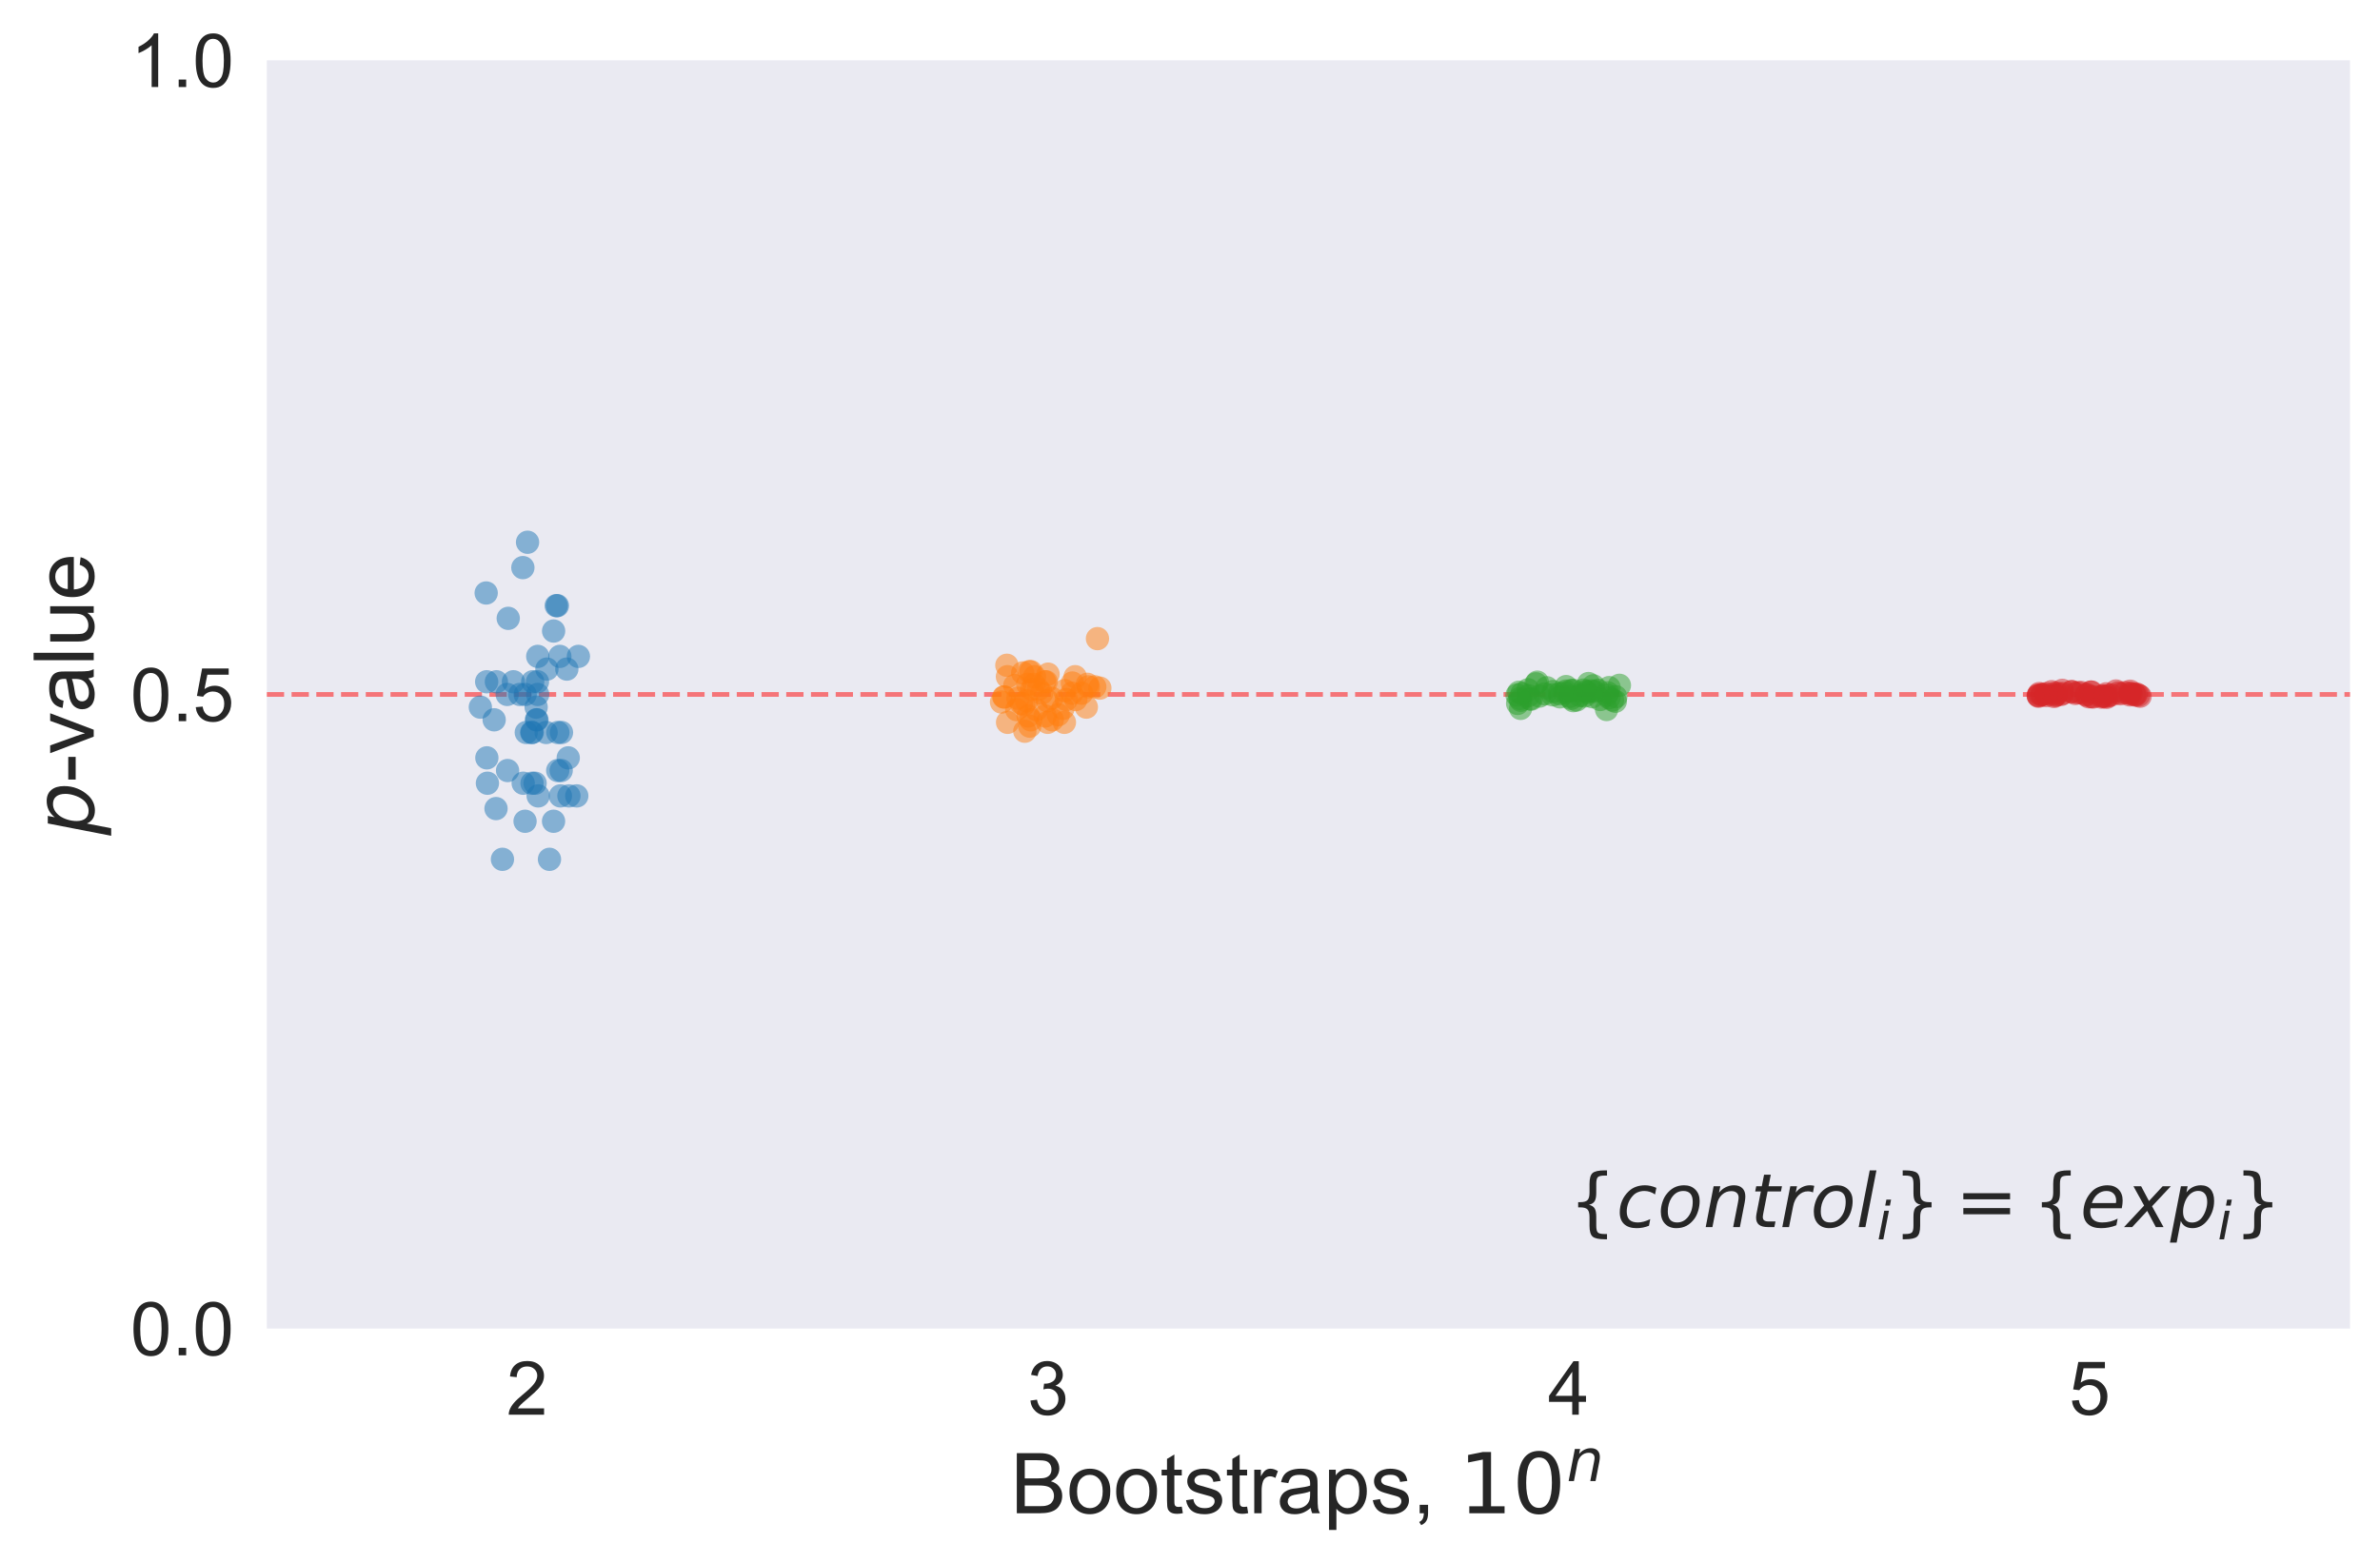 <?xml version="1.0" encoding="utf-8" standalone="no"?>
<!DOCTYPE svg PUBLIC "-//W3C//DTD SVG 1.1//EN"
  "http://www.w3.org/Graphics/SVG/1.1/DTD/svg11.dtd">
<!-- Created with matplotlib (http://matplotlib.org/) -->
<svg height="335pt" version="1.1" viewBox="0 0 510 335" width="510pt" xmlns="http://www.w3.org/2000/svg" xmlns:xlink="http://www.w3.org/1999/xlink">
 <defs>
  <style type="text/css">
*{stroke-linecap:butt;stroke-linejoin:round;}
  </style>
 </defs>
 <g id="figure_1">
  <g id="patch_1">
   <path d="M 0 335.199 
L 510.78 335.199 
L 510.78 0 
L 0 0 
z
" style="fill:#ffffff;"/>
  </g>
  <g id="axes_1">
   <g id="patch_2">
    <path d="M 57.18 284.726 
L 503.58 284.726 
L 503.58 12.926 
L 57.18 12.926 
z
" style="fill:#eaeaf2;"/>
   </g>
   <g id="matplotlib.axis_1">
    <g id="xtick_1">
     <g id="line2d_1"/>
     <g id="text_1">
      <!-- 2 -->
      <defs>
       <path d="M 50.344 8.453 
L 50.344 0 
L 3.031 0 
Q 2.938 3.172 4.047 6.109 
Q 5.859 10.938 9.828 15.625 
Q 13.812 20.312 21.344 26.469 
Q 33.016 36.031 37.109 41.625 
Q 41.219 47.219 41.219 52.203 
Q 41.219 57.422 37.469 61 
Q 33.734 64.594 27.734 64.594 
Q 21.391 64.594 17.578 60.781 
Q 13.766 56.984 13.719 50.25 
L 4.688 51.172 
Q 5.609 61.281 11.656 66.578 
Q 17.719 71.875 27.938 71.875 
Q 38.234 71.875 44.234 66.156 
Q 50.25 60.453 50.25 52 
Q 50.25 47.703 48.484 43.547 
Q 46.734 39.406 42.656 34.812 
Q 38.578 30.219 29.109 22.219 
Q 21.188 15.578 18.938 13.203 
Q 16.703 10.844 15.234 8.453 
z
" id="ArialMT-32"/>
      </defs>
      <g style="fill:#262626;" transform="translate(108.531 303.179)scale(0.16 -0.16)">
       <use xlink:href="#ArialMT-32"/>
      </g>
     </g>
    </g>
    <g id="xtick_2">
     <g id="line2d_2"/>
     <g id="text_2">
      <!-- 3 -->
      <defs>
       <path d="M 4.203 18.891 
L 12.984 20.062 
Q 14.5 12.594 18.141 9.297 
Q 21.781 6 27 6 
Q 33.203 6 37.469 10.297 
Q 41.75 14.594 41.75 20.953 
Q 41.75 27 37.797 30.922 
Q 33.844 34.859 27.734 34.859 
Q 25.25 34.859 21.531 33.891 
L 22.516 41.609 
Q 23.391 41.5 23.922 41.5 
Q 29.547 41.5 34.031 44.422 
Q 38.531 47.359 38.531 53.469 
Q 38.531 58.297 35.25 61.469 
Q 31.984 64.656 26.812 64.656 
Q 21.688 64.656 18.266 61.422 
Q 14.844 58.203 13.875 51.766 
L 5.078 53.328 
Q 6.688 62.156 12.391 67.016 
Q 18.109 71.875 26.609 71.875 
Q 32.469 71.875 37.391 69.359 
Q 42.328 66.844 44.938 62.5 
Q 47.562 58.156 47.562 53.266 
Q 47.562 48.641 45.062 44.828 
Q 42.578 41.016 37.703 38.766 
Q 44.047 37.312 47.562 32.688 
Q 51.078 28.078 51.078 21.141 
Q 51.078 11.766 44.234 5.25 
Q 37.406 -1.266 26.953 -1.266 
Q 17.531 -1.266 11.297 4.344 
Q 5.078 9.969 4.203 18.891 
z
" id="ArialMT-33"/>
      </defs>
      <g style="fill:#262626;" transform="translate(220.131 303.179)scale(0.16 -0.16)">
       <use xlink:href="#ArialMT-33"/>
      </g>
     </g>
    </g>
    <g id="xtick_3">
     <g id="line2d_3"/>
     <g id="text_3">
      <!-- 4 -->
      <defs>
       <path d="M 32.328 0 
L 32.328 17.141 
L 1.266 17.141 
L 1.266 25.203 
L 33.938 71.578 
L 41.109 71.578 
L 41.109 25.203 
L 50.781 25.203 
L 50.781 17.141 
L 41.109 17.141 
L 41.109 0 
z
M 32.328 25.203 
L 32.328 57.469 
L 9.906 25.203 
z
" id="ArialMT-34"/>
      </defs>
      <g style="fill:#262626;" transform="translate(331.731 303.179)scale(0.16 -0.16)">
       <use xlink:href="#ArialMT-34"/>
      </g>
     </g>
    </g>
    <g id="xtick_4">
     <g id="line2d_4"/>
     <g id="text_4">
      <!-- 5 -->
      <defs>
       <path d="M 4.156 18.75 
L 13.375 19.531 
Q 14.406 12.797 18.141 9.391 
Q 21.875 6 27.156 6 
Q 33.5 6 37.891 10.781 
Q 42.281 15.578 42.281 23.484 
Q 42.281 31 38.062 35.344 
Q 33.844 39.703 27 39.703 
Q 22.75 39.703 19.328 37.766 
Q 15.922 35.844 13.969 32.766 
L 5.719 33.844 
L 12.641 70.609 
L 48.25 70.609 
L 48.25 62.203 
L 19.672 62.203 
L 15.828 42.969 
Q 22.266 47.469 29.344 47.469 
Q 38.719 47.469 45.156 40.969 
Q 51.609 34.469 51.609 24.266 
Q 51.609 14.547 45.953 7.469 
Q 39.062 -1.219 27.156 -1.219 
Q 17.391 -1.219 11.203 4.25 
Q 5.031 9.719 4.156 18.75 
z
" id="ArialMT-35"/>
      </defs>
      <g style="fill:#262626;" transform="translate(443.331 303.179)scale(0.16 -0.16)">
       <use xlink:href="#ArialMT-35"/>
      </g>
     </g>
    </g>
    <g id="text_5">
     <!-- Bootstraps, $10^n$ -->
     <defs>
      <path d="M 7.328 0 
L 7.328 71.578 
L 34.188 71.578 
Q 42.391 71.578 47.344 69.406 
Q 52.297 67.234 55.094 62.719 
Q 57.906 58.203 57.906 53.266 
Q 57.906 48.688 55.422 44.625 
Q 52.938 40.578 47.906 38.094 
Q 54.391 36.188 57.875 31.594 
Q 61.375 27 61.375 20.75 
Q 61.375 15.719 59.25 11.391 
Q 57.125 7.078 54 4.734 
Q 50.875 2.391 46.156 1.188 
Q 41.453 0 34.625 0 
z
M 16.797 41.5 
L 32.281 41.5 
Q 38.578 41.5 41.312 42.328 
Q 44.922 43.406 46.75 45.891 
Q 48.578 48.391 48.578 52.156 
Q 48.578 55.719 46.875 58.422 
Q 45.172 61.141 41.984 62.141 
Q 38.812 63.141 31.109 63.141 
L 16.797 63.141 
z
M 16.797 8.453 
L 34.625 8.453 
Q 39.203 8.453 41.062 8.797 
Q 44.344 9.375 46.531 10.734 
Q 48.734 12.109 50.141 14.719 
Q 51.562 17.328 51.562 20.75 
Q 51.562 24.75 49.516 27.703 
Q 47.469 30.672 43.828 31.859 
Q 40.188 33.062 33.344 33.062 
L 16.797 33.062 
z
" id="ArialMT-42"/>
      <path d="M 3.328 25.922 
Q 3.328 40.328 11.328 47.266 
Q 18.016 53.031 27.641 53.031 
Q 38.328 53.031 45.109 46.016 
Q 51.906 39.016 51.906 26.656 
Q 51.906 16.656 48.906 10.906 
Q 45.906 5.172 40.156 2 
Q 34.422 -1.172 27.641 -1.172 
Q 16.75 -1.172 10.031 5.812 
Q 3.328 12.797 3.328 25.922 
z
M 12.359 25.922 
Q 12.359 15.969 16.703 11.016 
Q 21.047 6.062 27.641 6.062 
Q 34.188 6.062 38.531 11.031 
Q 42.875 16.016 42.875 26.219 
Q 42.875 35.844 38.5 40.797 
Q 34.125 45.75 27.641 45.75 
Q 21.047 45.75 16.703 40.812 
Q 12.359 35.891 12.359 25.922 
z
" id="ArialMT-6f"/>
      <path d="M 25.781 7.859 
L 27.047 0.094 
Q 23.344 -0.688 20.406 -0.688 
Q 15.625 -0.688 12.984 0.828 
Q 10.359 2.344 9.281 4.812 
Q 8.203 7.281 8.203 15.188 
L 8.203 45.016 
L 1.766 45.016 
L 1.766 51.859 
L 8.203 51.859 
L 8.203 64.703 
L 16.938 69.969 
L 16.938 51.859 
L 25.781 51.859 
L 25.781 45.016 
L 16.938 45.016 
L 16.938 14.703 
Q 16.938 10.938 17.406 9.859 
Q 17.875 8.797 18.922 8.156 
Q 19.969 7.516 21.922 7.516 
Q 23.391 7.516 25.781 7.859 
z
" id="ArialMT-74"/>
      <path d="M 3.078 15.484 
L 11.766 16.844 
Q 12.5 11.625 15.844 8.844 
Q 19.188 6.062 25.203 6.062 
Q 31.25 6.062 34.172 8.516 
Q 37.109 10.984 37.109 14.312 
Q 37.109 17.281 34.516 19 
Q 32.719 20.172 25.531 21.969 
Q 15.875 24.422 12.141 26.203 
Q 8.406 27.984 6.469 31.125 
Q 4.547 34.281 4.547 38.094 
Q 4.547 41.547 6.125 44.5 
Q 7.719 47.469 10.453 49.422 
Q 12.5 50.922 16.031 51.969 
Q 19.578 53.031 23.641 53.031 
Q 29.734 53.031 34.344 51.266 
Q 38.969 49.516 41.156 46.5 
Q 43.359 43.5 44.188 38.484 
L 35.594 37.312 
Q 35.016 41.312 32.203 43.547 
Q 29.391 45.797 24.266 45.797 
Q 18.219 45.797 15.625 43.797 
Q 13.031 41.797 13.031 39.109 
Q 13.031 37.406 14.109 36.031 
Q 15.188 34.625 17.484 33.688 
Q 18.797 33.203 25.25 31.453 
Q 34.578 28.953 38.25 27.359 
Q 41.938 25.781 44.031 22.75 
Q 46.141 19.734 46.141 15.234 
Q 46.141 10.844 43.578 6.953 
Q 41.016 3.078 36.172 0.953 
Q 31.344 -1.172 25.25 -1.172 
Q 15.141 -1.172 9.844 3.031 
Q 4.547 7.234 3.078 15.484 
z
" id="ArialMT-73"/>
      <path d="M 6.5 0 
L 6.5 51.859 
L 14.406 51.859 
L 14.406 44 
Q 17.438 49.516 20 51.266 
Q 22.562 53.031 25.641 53.031 
Q 30.078 53.031 34.672 50.203 
L 31.641 42.047 
Q 28.422 43.953 25.203 43.953 
Q 22.312 43.953 20.016 42.219 
Q 17.719 40.484 16.75 37.406 
Q 15.281 32.719 15.281 27.156 
L 15.281 0 
z
" id="ArialMT-72"/>
      <path d="M 40.438 6.391 
Q 35.547 2.25 31.031 0.531 
Q 26.516 -1.172 21.344 -1.172 
Q 12.797 -1.172 8.203 3 
Q 3.609 7.172 3.609 13.672 
Q 3.609 17.484 5.344 20.625 
Q 7.078 23.781 9.891 25.688 
Q 12.703 27.594 16.219 28.562 
Q 18.797 29.25 24.031 29.891 
Q 34.672 31.156 39.703 32.906 
Q 39.75 34.719 39.75 35.203 
Q 39.75 40.578 37.25 42.781 
Q 33.891 45.75 27.25 45.75 
Q 21.047 45.75 18.094 43.578 
Q 15.141 41.406 13.719 35.891 
L 5.125 37.062 
Q 6.297 42.578 8.984 45.969 
Q 11.672 49.359 16.75 51.188 
Q 21.828 53.031 28.516 53.031 
Q 35.156 53.031 39.297 51.469 
Q 43.453 49.906 45.406 47.531 
Q 47.359 45.172 48.141 41.547 
Q 48.578 39.312 48.578 33.453 
L 48.578 21.734 
Q 48.578 9.469 49.141 6.219 
Q 49.703 2.984 51.375 0 
L 42.188 0 
Q 40.828 2.734 40.438 6.391 
z
M 39.703 26.031 
Q 34.906 24.078 25.344 22.703 
Q 19.922 21.922 17.672 20.938 
Q 15.438 19.969 14.203 18.094 
Q 12.984 16.219 12.984 13.922 
Q 12.984 10.406 15.641 8.062 
Q 18.312 5.719 23.438 5.719 
Q 28.516 5.719 32.469 7.938 
Q 36.422 10.156 38.281 14.016 
Q 39.703 17 39.703 22.797 
z
" id="ArialMT-61"/>
      <path d="M 6.594 -19.875 
L 6.594 51.859 
L 14.594 51.859 
L 14.594 45.125 
Q 17.438 49.078 21 51.047 
Q 24.562 53.031 29.641 53.031 
Q 36.281 53.031 41.359 49.609 
Q 46.438 46.188 49.016 39.953 
Q 51.609 33.734 51.609 26.312 
Q 51.609 18.359 48.75 11.984 
Q 45.906 5.609 40.453 2.219 
Q 35.016 -1.172 29 -1.172 
Q 24.609 -1.172 21.109 0.688 
Q 17.625 2.547 15.375 5.375 
L 15.375 -19.875 
z
M 14.547 25.641 
Q 14.547 15.625 18.594 10.844 
Q 22.656 6.062 28.422 6.062 
Q 34.281 6.062 38.453 11.016 
Q 42.625 15.969 42.625 26.375 
Q 42.625 36.281 38.547 41.203 
Q 34.469 46.141 28.812 46.141 
Q 23.188 46.141 18.859 40.891 
Q 14.547 35.641 14.547 25.641 
z
" id="ArialMT-70"/>
      <path d="M 8.891 0 
L 8.891 10.016 
L 18.891 10.016 
L 18.891 0 
Q 18.891 -5.516 16.938 -8.906 
Q 14.984 -12.312 10.75 -14.156 
L 8.297 -10.406 
Q 11.078 -9.188 12.391 -6.812 
Q 13.719 -4.438 13.875 0 
z
" id="ArialMT-2c"/>
      <path id="ArialMT-20"/>
      <path d="M 12.406 8.297 
L 28.516 8.297 
L 28.516 63.922 
L 10.984 60.406 
L 10.984 69.391 
L 28.422 72.906 
L 38.281 72.906 
L 38.281 8.297 
L 54.391 8.297 
L 54.391 0 
L 12.406 0 
z
" id="DejaVuSans-31"/>
      <path d="M 31.781 66.406 
Q 24.172 66.406 20.328 58.906 
Q 16.5 51.422 16.5 36.375 
Q 16.5 21.391 20.328 13.891 
Q 24.172 6.391 31.781 6.391 
Q 39.453 6.391 43.281 13.891 
Q 47.125 21.391 47.125 36.375 
Q 47.125 51.422 43.281 58.906 
Q 39.453 66.406 31.781 66.406 
z
M 31.781 74.219 
Q 44.047 74.219 50.516 64.516 
Q 56.984 54.828 56.984 36.375 
Q 56.984 17.969 50.516 8.266 
Q 44.047 -1.422 31.781 -1.422 
Q 19.531 -1.422 13.062 8.266 
Q 6.594 17.969 6.594 36.375 
Q 6.594 54.828 13.062 64.516 
Q 19.531 74.219 31.781 74.219 
z
" id="DejaVuSans-30"/>
      <path d="M 55.719 33.016 
L 49.312 0 
L 40.281 0 
L 46.688 32.672 
Q 47.125 34.969 47.359 36.719 
Q 47.609 38.484 47.609 39.5 
Q 47.609 43.609 45.016 45.891 
Q 42.438 48.188 37.797 48.188 
Q 30.562 48.188 25.344 43.375 
Q 20.125 38.578 18.5 30.328 
L 12.5 0 
L 3.516 0 
L 14.109 54.688 
L 23.094 54.688 
L 21.297 46.094 
Q 25.047 50.828 30.312 53.406 
Q 35.594 56 41.406 56 
Q 48.641 56 52.609 52.094 
Q 56.594 48.188 56.594 41.109 
Q 56.594 39.359 56.375 37.359 
Q 56.156 35.359 55.719 33.016 
z
" id="DejaVuSans-Oblique-6e"/>
     </defs>
     <g style="fill:#262626;" transform="translate(216.57 324.399)scale(0.18 -0.18)">
      <use transform="translate(0 0.519)" xlink:href="#ArialMT-42"/>
      <use transform="translate(66.699 0.519)" xlink:href="#ArialMT-6f"/>
      <use transform="translate(122.314 0.519)" xlink:href="#ArialMT-6f"/>
      <use transform="translate(177.93 0.519)" xlink:href="#ArialMT-74"/>
      <use transform="translate(205.713 0.519)" xlink:href="#ArialMT-73"/>
      <use transform="translate(255.713 0.519)" xlink:href="#ArialMT-74"/>
      <use transform="translate(283.496 0.519)" xlink:href="#ArialMT-72"/>
      <use transform="translate(316.797 0.519)" xlink:href="#ArialMT-61"/>
      <use transform="translate(372.412 0.519)" xlink:href="#ArialMT-70"/>
      <use transform="translate(428.027 0.519)" xlink:href="#ArialMT-73"/>
      <use transform="translate(478.027 0.519)" xlink:href="#ArialMT-2c"/>
      <use transform="translate(505.811 0.519)" xlink:href="#ArialMT-20"/>
      <use transform="translate(533.594 0.519)" xlink:href="#DejaVuSans-31"/>
      <use transform="translate(597.217 0.519)" xlink:href="#DejaVuSans-30"/>
      <use transform="translate(661.797 38.8)scale(0.7)" xlink:href="#DejaVuSans-Oblique-6e"/>
     </g>
    </g>
   </g>
   <g id="matplotlib.axis_2">
    <g id="ytick_1">
     <g id="line2d_5"/>
     <g id="text_6">
      <!-- 0.0 -->
      <defs>
       <path d="M 4.156 35.297 
Q 4.156 48 6.766 55.734 
Q 9.375 63.484 14.516 67.672 
Q 19.672 71.875 27.484 71.875 
Q 33.25 71.875 37.594 69.547 
Q 41.938 67.234 44.766 62.859 
Q 47.609 58.5 49.219 52.219 
Q 50.828 45.953 50.828 35.297 
Q 50.828 22.703 48.234 14.969 
Q 45.656 7.234 40.5 3 
Q 35.359 -1.219 27.484 -1.219 
Q 17.141 -1.219 11.234 6.203 
Q 4.156 15.141 4.156 35.297 
z
M 13.188 35.297 
Q 13.188 17.672 17.312 11.828 
Q 21.438 6 27.484 6 
Q 33.547 6 37.672 11.859 
Q 41.797 17.719 41.797 35.297 
Q 41.797 52.984 37.672 58.781 
Q 33.547 64.594 27.391 64.594 
Q 21.344 64.594 17.719 59.469 
Q 13.188 52.938 13.188 35.297 
z
" id="ArialMT-30"/>
       <path d="M 9.078 0 
L 9.078 10.016 
L 19.094 10.016 
L 19.094 0 
z
" id="ArialMT-2e"/>
      </defs>
      <g style="fill:#262626;" transform="translate(27.94 290.452)scale(0.16 -0.16)">
       <use xlink:href="#ArialMT-30"/>
       <use x="55.615" xlink:href="#ArialMT-2e"/>
       <use x="83.398" xlink:href="#ArialMT-30"/>
      </g>
     </g>
    </g>
    <g id="ytick_2">
     <g id="line2d_6"/>
     <g id="text_7">
      <!-- 0.5 -->
      <g style="fill:#262626;" transform="translate(27.94 154.553)scale(0.16 -0.16)">
       <use xlink:href="#ArialMT-30"/>
       <use x="55.615" xlink:href="#ArialMT-2e"/>
       <use x="83.398" xlink:href="#ArialMT-35"/>
      </g>
     </g>
    </g>
    <g id="ytick_3">
     <g id="line2d_7"/>
     <g id="text_8">
      <!-- 1.0 -->
      <defs>
       <path d="M 37.25 0 
L 28.469 0 
L 28.469 56 
Q 25.297 52.984 20.141 49.953 
Q 14.984 46.922 10.891 45.406 
L 10.891 53.906 
Q 18.266 57.375 23.781 62.297 
Q 29.297 67.234 31.594 71.875 
L 37.25 71.875 
z
" id="ArialMT-31"/>
      </defs>
      <g style="fill:#262626;" transform="translate(27.94 18.652)scale(0.16 -0.16)">
       <use xlink:href="#ArialMT-31"/>
       <use x="55.615" xlink:href="#ArialMT-2e"/>
       <use x="83.398" xlink:href="#ArialMT-30"/>
      </g>
     </g>
    </g>
    <g id="text_9">
     <!-- $p$-value -->
     <defs>
      <path d="M 49.609 33.688 
Q 49.609 40.875 46.484 44.672 
Q 43.359 48.484 37.5 48.484 
Q 33.5 48.484 29.859 46.438 
Q 26.219 44.391 23.391 40.484 
Q 20.609 36.625 18.938 31.156 
Q 17.281 25.688 17.281 20.312 
Q 17.281 13.484 20.406 9.797 
Q 23.531 6.109 29.297 6.109 
Q 33.547 6.109 37.188 8.109 
Q 40.828 10.109 43.406 13.922 
Q 46.188 17.922 47.891 23.344 
Q 49.609 28.766 49.609 33.688 
z
M 21.781 46.391 
Q 25.391 51.125 30.297 53.562 
Q 35.203 56 41.219 56 
Q 49.609 56 54.25 50.5 
Q 58.891 45.016 58.891 35.109 
Q 58.891 27 56 19.656 
Q 53.125 12.312 47.703 6.5 
Q 44.094 2.641 39.547 0.609 
Q 35.016 -1.422 29.984 -1.422 
Q 24.172 -1.422 20.219 1 
Q 16.266 3.422 14.312 8.203 
L 8.688 -20.797 
L -0.297 -20.797 
L 14.406 54.688 
L 23.391 54.688 
z
" id="DejaVuSans-Oblique-70"/>
      <path d="M 3.172 21.484 
L 3.172 30.328 
L 30.172 30.328 
L 30.172 21.484 
z
" id="ArialMT-2d"/>
      <path d="M 21 0 
L 1.266 51.859 
L 10.547 51.859 
L 21.688 20.797 
Q 23.484 15.766 25 10.359 
Q 26.172 14.453 28.266 20.219 
L 39.797 51.859 
L 48.828 51.859 
L 29.203 0 
z
" id="ArialMT-76"/>
      <path d="M 6.391 0 
L 6.391 71.578 
L 15.188 71.578 
L 15.188 0 
z
" id="ArialMT-6c"/>
      <path d="M 40.578 0 
L 40.578 7.625 
Q 34.516 -1.172 24.125 -1.172 
Q 19.531 -1.172 15.547 0.578 
Q 11.578 2.344 9.641 5 
Q 7.719 7.672 6.938 11.531 
Q 6.391 14.109 6.391 19.734 
L 6.391 51.859 
L 15.188 51.859 
L 15.188 23.094 
Q 15.188 16.219 15.719 13.812 
Q 16.547 10.359 19.234 8.375 
Q 21.922 6.391 25.875 6.391 
Q 29.828 6.391 33.297 8.422 
Q 36.766 10.453 38.203 13.938 
Q 39.656 17.438 39.656 24.078 
L 39.656 51.859 
L 48.438 51.859 
L 48.438 0 
z
" id="ArialMT-75"/>
      <path d="M 42.094 16.703 
L 51.172 15.578 
Q 49.031 7.625 43.219 3.219 
Q 37.406 -1.172 28.375 -1.172 
Q 17 -1.172 10.328 5.828 
Q 3.656 12.844 3.656 25.484 
Q 3.656 38.578 10.391 45.797 
Q 17.141 53.031 27.875 53.031 
Q 38.281 53.031 44.875 45.953 
Q 51.469 38.875 51.469 26.031 
Q 51.469 25.25 51.422 23.688 
L 12.75 23.688 
Q 13.234 15.141 17.578 10.594 
Q 21.922 6.062 28.422 6.062 
Q 33.25 6.062 36.672 8.594 
Q 40.094 11.141 42.094 16.703 
z
M 13.234 30.906 
L 42.188 30.906 
Q 41.609 37.453 38.875 40.719 
Q 34.672 45.797 27.984 45.797 
Q 21.922 45.797 17.797 41.75 
Q 13.672 37.703 13.234 30.906 
z
" id="ArialMT-65"/>
     </defs>
     <g style="fill:#262626;" transform="translate(20.16 179.066)rotate(-90)scale(0.18 -0.18)">
      <use transform="translate(0 0.422)" xlink:href="#DejaVuSans-Oblique-70"/>
      <use transform="translate(63.477 0.422)" xlink:href="#ArialMT-2d"/>
      <use transform="translate(96.777 0.422)" xlink:href="#ArialMT-76"/>
      <use transform="translate(146.777 0.422)" xlink:href="#ArialMT-61"/>
      <use transform="translate(202.393 0.422)" xlink:href="#ArialMT-6c"/>
      <use transform="translate(224.609 0.422)" xlink:href="#ArialMT-75"/>
      <use transform="translate(280.225 0.422)" xlink:href="#ArialMT-65"/>
     </g>
    </g>
   </g>
   <g id="line2d_8">
    <path clip-path="url(#p62ab78dfdd)" d="M 57.18 148.826 
L 503.58 148.826 
" style="fill:none;opacity:0.5;stroke:#ff0000;stroke-dasharray:3.7,1.6;stroke-dashoffset:0;"/>
   </g>
   <g id="patch_3">
    <path d="M 57.18 284.726 
L 57.18 12.926 
" style="fill:none;"/>
   </g>
   <g id="patch_4">
    <path d="M 503.58 284.726 
L 503.58 12.926 
" style="fill:none;"/>
   </g>
   <g id="patch_5">
    <path d="M 57.18 284.726 
L 503.58 284.726 
" style="fill:none;"/>
   </g>
   <g id="patch_6">
    <path d="M 57.18 12.926 
L 503.58 12.926 
" style="fill:none;"/>
   </g>
   <g id="PathCollection_1">
    <defs>
     <path d="M 0 2.5 
C 0.663 2.5 1.299 2.237 1.768 1.768 
C 2.237 1.299 2.5 0.663 2.5 0 
C 2.5 -0.663 2.237 -1.299 1.768 -1.768 
C 1.299 -2.237 0.663 -2.5 0 -2.5 
C -0.663 -2.5 -1.299 -2.237 -1.768 -1.768 
C -2.237 -1.299 -2.5 -0.663 -2.5 0 
C -2.5 0.663 -2.237 1.299 -1.768 1.768 
C -1.299 2.237 -0.663 2.5 0 2.5 
z
" id="C0_0_7d97eb1d5f"/>
    </defs>
    <g clip-path="url(#p62ab78dfdd)">
     <use style="fill:#1f77b4;fill-opacity:0.5;" x="114.152" xlink:href="#C0_0_7d97eb1d5f" y="146.108"/>
    </g>
    <g clip-path="url(#p62ab78dfdd)">
     <use style="fill:#1f77b4;fill-opacity:0.5;" x="115.323" xlink:href="#C0_0_7d97eb1d5f" y="170.57"/>
    </g>
    <g clip-path="url(#p62ab78dfdd)">
     <use style="fill:#1f77b4;fill-opacity:0.5;" x="104.286" xlink:href="#C0_0_7d97eb1d5f" y="146.108"/>
    </g>
    <g clip-path="url(#p62ab78dfdd)">
     <use style="fill:#1f77b4;fill-opacity:0.5;" x="123.943" xlink:href="#C0_0_7d97eb1d5f" y="140.672"/>
    </g>
    <g clip-path="url(#p62ab78dfdd)">
     <use style="fill:#1f77b4;fill-opacity:0.5;" x="112.537" xlink:href="#C0_0_7d97eb1d5f" y="148.826"/>
    </g>
    <g clip-path="url(#p62ab78dfdd)">
     <use style="fill:#1f77b4;fill-opacity:0.5;" x="111.38" xlink:href="#C0_0_7d97eb1d5f" y="148.826"/>
    </g>
    <g clip-path="url(#p62ab78dfdd)">
     <use style="fill:#1f77b4;fill-opacity:0.5;" x="115.231" xlink:href="#C0_0_7d97eb1d5f" y="140.672"/>
    </g>
    <g clip-path="url(#p62ab78dfdd)">
     <use style="fill:#1f77b4;fill-opacity:0.5;" x="106.29" xlink:href="#C0_0_7d97eb1d5f" y="173.288"/>
    </g>
    <g clip-path="url(#p62ab78dfdd)">
     <use style="fill:#1f77b4;fill-opacity:0.5;" x="115.211" xlink:href="#C0_0_7d97eb1d5f" y="148.826"/>
    </g>
    <g clip-path="url(#p62ab78dfdd)">
     <use style="fill:#1f77b4;fill-opacity:0.5;" x="110.02" xlink:href="#C0_0_7d97eb1d5f" y="146.108"/>
    </g>
    <g clip-path="url(#p62ab78dfdd)">
     <use style="fill:#1f77b4;fill-opacity:0.5;" x="114.051" xlink:href="#C0_0_7d97eb1d5f" y="156.98"/>
    </g>
    <g clip-path="url(#p62ab78dfdd)">
     <use style="fill:#1f77b4;fill-opacity:0.5;" x="119.537" xlink:href="#C0_0_7d97eb1d5f" y="156.98"/>
    </g>
    <g clip-path="url(#p62ab78dfdd)">
     <use style="fill:#1f77b4;fill-opacity:0.5;" x="112.776" xlink:href="#C0_0_7d97eb1d5f" y="156.98"/>
    </g>
    <g clip-path="url(#p62ab78dfdd)">
     <use style="fill:#1f77b4;fill-opacity:0.5;" x="118.619" xlink:href="#C0_0_7d97eb1d5f" y="176.006"/>
    </g>
    <g clip-path="url(#p62ab78dfdd)">
     <use style="fill:#1f77b4;fill-opacity:0.5;" x="115.17" xlink:href="#C0_0_7d97eb1d5f" y="146.108"/>
    </g>
    <g clip-path="url(#p62ab78dfdd)">
     <use style="fill:#1f77b4;fill-opacity:0.5;" x="108.909" xlink:href="#C0_0_7d97eb1d5f" y="132.518"/>
    </g>
    <g clip-path="url(#p62ab78dfdd)">
     <use style="fill:#1f77b4;fill-opacity:0.5;" x="123.594" xlink:href="#C0_0_7d97eb1d5f" y="170.57"/>
    </g>
    <g clip-path="url(#p62ab78dfdd)">
     <use style="fill:#1f77b4;fill-opacity:0.5;" x="105.891" xlink:href="#C0_0_7d97eb1d5f" y="154.262"/>
    </g>
    <g clip-path="url(#p62ab78dfdd)">
     <use style="fill:#1f77b4;fill-opacity:0.5;" x="117.029" xlink:href="#C0_0_7d97eb1d5f" y="156.98"/>
    </g>
    <g clip-path="url(#p62ab78dfdd)">
     <use style="fill:#1f77b4;fill-opacity:0.5;" x="113.047" xlink:href="#C0_0_7d97eb1d5f" y="116.21"/>
    </g>
    <g clip-path="url(#p62ab78dfdd)">
     <use style="fill:#1f77b4;fill-opacity:0.5;" x="119.446" xlink:href="#C0_0_7d97eb1d5f" y="129.8"/>
    </g>
    <g clip-path="url(#p62ab78dfdd)">
     <use style="fill:#1f77b4;fill-opacity:0.5;" x="120.318" xlink:href="#C0_0_7d97eb1d5f" y="156.98"/>
    </g>
    <g clip-path="url(#p62ab78dfdd)">
     <use style="fill:#1f77b4;fill-opacity:0.5;" x="117.197" xlink:href="#C0_0_7d97eb1d5f" y="143.39"/>
    </g>
    <g clip-path="url(#p62ab78dfdd)">
     <use style="fill:#1f77b4;fill-opacity:0.5;" x="120.09" xlink:href="#C0_0_7d97eb1d5f" y="170.57"/>
    </g>
    <g clip-path="url(#p62ab78dfdd)">
     <use style="fill:#1f77b4;fill-opacity:0.5;" x="114.667" xlink:href="#C0_0_7d97eb1d5f" y="167.852"/>
    </g>
    <g clip-path="url(#p62ab78dfdd)">
     <use style="fill:#1f77b4;fill-opacity:0.5;" x="112.114" xlink:href="#C0_0_7d97eb1d5f" y="167.852"/>
    </g>
    <g clip-path="url(#p62ab78dfdd)">
     <use style="fill:#1f77b4;fill-opacity:0.5;" x="121.913" xlink:href="#C0_0_7d97eb1d5f" y="170.57"/>
    </g>
    <g clip-path="url(#p62ab78dfdd)">
     <use style="fill:#1f77b4;fill-opacity:0.5;" x="113.922" xlink:href="#C0_0_7d97eb1d5f" y="156.98"/>
    </g>
    <g clip-path="url(#p62ab78dfdd)">
     <use style="fill:#1f77b4;fill-opacity:0.5;" x="108.687" xlink:href="#C0_0_7d97eb1d5f" y="148.826"/>
    </g>
    <g clip-path="url(#p62ab78dfdd)">
     <use style="fill:#1f77b4;fill-opacity:0.5;" x="118.631" xlink:href="#C0_0_7d97eb1d5f" y="135.236"/>
    </g>
    <g clip-path="url(#p62ab78dfdd)">
     <use style="fill:#1f77b4;fill-opacity:0.5;" x="121.765" xlink:href="#C0_0_7d97eb1d5f" y="162.416"/>
    </g>
    <g clip-path="url(#p62ab78dfdd)">
     <use style="fill:#1f77b4;fill-opacity:0.5;" x="119.189" xlink:href="#C0_0_7d97eb1d5f" y="129.8"/>
    </g>
    <g clip-path="url(#p62ab78dfdd)">
     <use style="fill:#1f77b4;fill-opacity:0.5;" x="117.745" xlink:href="#C0_0_7d97eb1d5f" y="184.16"/>
    </g>
    <g clip-path="url(#p62ab78dfdd)">
     <use style="fill:#1f77b4;fill-opacity:0.5;" x="104.447" xlink:href="#C0_0_7d97eb1d5f" y="167.852"/>
    </g>
    <g clip-path="url(#p62ab78dfdd)">
     <use style="fill:#1f77b4;fill-opacity:0.5;" x="104.326" xlink:href="#C0_0_7d97eb1d5f" y="162.416"/>
    </g>
    <g clip-path="url(#p62ab78dfdd)">
     <use style="fill:#1f77b4;fill-opacity:0.5;" x="107.669" xlink:href="#C0_0_7d97eb1d5f" y="184.16"/>
    </g>
    <g clip-path="url(#p62ab78dfdd)">
     <use style="fill:#1f77b4;fill-opacity:0.5;" x="114.943" xlink:href="#C0_0_7d97eb1d5f" y="154.262"/>
    </g>
    <g clip-path="url(#p62ab78dfdd)">
     <use style="fill:#1f77b4;fill-opacity:0.5;" x="119.514" xlink:href="#C0_0_7d97eb1d5f" y="165.134"/>
    </g>
    <g clip-path="url(#p62ab78dfdd)">
     <use style="fill:#1f77b4;fill-opacity:0.5;" x="121.462" xlink:href="#C0_0_7d97eb1d5f" y="143.39"/>
    </g>
    <g clip-path="url(#p62ab78dfdd)">
     <use style="fill:#1f77b4;fill-opacity:0.5;" x="120.255" xlink:href="#C0_0_7d97eb1d5f" y="165.134"/>
    </g>
    <g clip-path="url(#p62ab78dfdd)">
     <use style="fill:#1f77b4;fill-opacity:0.5;" x="114.889" xlink:href="#C0_0_7d97eb1d5f" y="151.544"/>
    </g>
    <g clip-path="url(#p62ab78dfdd)">
     <use style="fill:#1f77b4;fill-opacity:0.5;" x="112.043" xlink:href="#C0_0_7d97eb1d5f" y="121.646"/>
    </g>
    <g clip-path="url(#p62ab78dfdd)">
     <use style="fill:#1f77b4;fill-opacity:0.5;" x="106.369" xlink:href="#C0_0_7d97eb1d5f" y="146.108"/>
    </g>
    <g clip-path="url(#p62ab78dfdd)">
     <use style="fill:#1f77b4;fill-opacity:0.5;" x="112.514" xlink:href="#C0_0_7d97eb1d5f" y="176.006"/>
    </g>
    <g clip-path="url(#p62ab78dfdd)">
     <use style="fill:#1f77b4;fill-opacity:0.5;" x="119.967" xlink:href="#C0_0_7d97eb1d5f" y="140.672"/>
    </g>
    <g clip-path="url(#p62ab78dfdd)">
     <use style="fill:#1f77b4;fill-opacity:0.5;" x="108.766" xlink:href="#C0_0_7d97eb1d5f" y="165.134"/>
    </g>
    <g clip-path="url(#p62ab78dfdd)">
     <use style="fill:#1f77b4;fill-opacity:0.5;" x="115.063" xlink:href="#C0_0_7d97eb1d5f" y="154.262"/>
    </g>
    <g clip-path="url(#p62ab78dfdd)">
     <use style="fill:#1f77b4;fill-opacity:0.5;" x="104.182" xlink:href="#C0_0_7d97eb1d5f" y="127.082"/>
    </g>
    <g clip-path="url(#p62ab78dfdd)">
     <use style="fill:#1f77b4;fill-opacity:0.5;" x="114.007" xlink:href="#C0_0_7d97eb1d5f" y="167.852"/>
    </g>
    <g clip-path="url(#p62ab78dfdd)">
     <use style="fill:#1f77b4;fill-opacity:0.5;" x="102.931" xlink:href="#C0_0_7d97eb1d5f" y="151.544"/>
    </g>
   </g>
   <g id="PathCollection_2">
    <defs>
     <path d="M 0 2.5 
C 0.663 2.5 1.299 2.237 1.768 1.768 
C 2.237 1.299 2.5 0.663 2.5 0 
C 2.5 -0.663 2.237 -1.299 1.768 -1.768 
C 1.299 -2.237 0.663 -2.5 0 -2.5 
C -0.663 -2.5 -1.299 -2.237 -1.768 -1.768 
C -2.237 -1.299 -2.5 -0.663 -2.5 0 
C -2.5 0.663 -2.237 1.299 -1.768 1.768 
C -1.299 2.237 -0.663 2.5 0 2.5 
z
" id="C1_0_d39cfb9d57"/>
    </defs>
    <g clip-path="url(#p62ab78dfdd)">
     <use style="fill:#ff7f0e;fill-opacity:0.5;" x="229.709" xlink:href="#C1_0_d39cfb9d57" y="148.554"/>
    </g>
    <g clip-path="url(#p62ab78dfdd)">
     <use style="fill:#ff7f0e;fill-opacity:0.5;" x="225.48" xlink:href="#C1_0_d39cfb9d57" y="154.262"/>
    </g>
    <g clip-path="url(#p62ab78dfdd)">
     <use style="fill:#ff7f0e;fill-opacity:0.5;" x="229.792" xlink:href="#C1_0_d39cfb9d57" y="146.38"/>
    </g>
    <g clip-path="url(#p62ab78dfdd)">
     <use style="fill:#ff7f0e;fill-opacity:0.5;" x="231.778" xlink:href="#C1_0_d39cfb9d57" y="148.554"/>
    </g>
    <g clip-path="url(#p62ab78dfdd)">
     <use style="fill:#ff7f0e;fill-opacity:0.5;" x="223.963" xlink:href="#C1_0_d39cfb9d57" y="153.447"/>
    </g>
    <g clip-path="url(#p62ab78dfdd)">
     <use style="fill:#ff7f0e;fill-opacity:0.5;" x="219.378" xlink:href="#C1_0_d39cfb9d57" y="151.001"/>
    </g>
    <g clip-path="url(#p62ab78dfdd)">
     <use style="fill:#ff7f0e;fill-opacity:0.5;" x="234.594" xlink:href="#C1_0_d39cfb9d57" y="147.195"/>
    </g>
    <g clip-path="url(#p62ab78dfdd)">
     <use style="fill:#ff7f0e;fill-opacity:0.5;" x="220.864" xlink:href="#C1_0_d39cfb9d57" y="154.262"/>
    </g>
    <g clip-path="url(#p62ab78dfdd)">
     <use style="fill:#ff7f0e;fill-opacity:0.5;" x="225.366" xlink:href="#C1_0_d39cfb9d57" y="149.642"/>
    </g>
    <g clip-path="url(#p62ab78dfdd)">
     <use style="fill:#ff7f0e;fill-opacity:0.5;" x="215.082" xlink:href="#C1_0_d39cfb9d57" y="149.37"/>
    </g>
    <g clip-path="url(#p62ab78dfdd)">
     <use style="fill:#ff7f0e;fill-opacity:0.5;" x="224.444" xlink:href="#C1_0_d39cfb9d57" y="150.185"/>
    </g>
    <g clip-path="url(#p62ab78dfdd)">
     <use style="fill:#ff7f0e;fill-opacity:0.5;" x="224.592" xlink:href="#C1_0_d39cfb9d57" y="144.477"/>
    </g>
    <g clip-path="url(#p62ab78dfdd)">
     <use style="fill:#ff7f0e;fill-opacity:0.5;" x="215.217" xlink:href="#C1_0_d39cfb9d57" y="149.37"/>
    </g>
    <g clip-path="url(#p62ab78dfdd)">
     <use style="fill:#ff7f0e;fill-opacity:0.5;" x="223.204" xlink:href="#C1_0_d39cfb9d57" y="148.554"/>
    </g>
    <g clip-path="url(#p62ab78dfdd)">
     <use style="fill:#ff7f0e;fill-opacity:0.5;" x="222.508" xlink:href="#C1_0_d39cfb9d57" y="147.739"/>
    </g>
    <g clip-path="url(#p62ab78dfdd)">
     <use style="fill:#ff7f0e;fill-opacity:0.5;" x="230.527" xlink:href="#C1_0_d39cfb9d57" y="149.913"/>
    </g>
    <g clip-path="url(#p62ab78dfdd)">
     <use style="fill:#ff7f0e;fill-opacity:0.5;" x="228.127" xlink:href="#C1_0_d39cfb9d57" y="148.011"/>
    </g>
    <g clip-path="url(#p62ab78dfdd)">
     <use style="fill:#ff7f0e;fill-opacity:0.5;" x="233.002" xlink:href="#C1_0_d39cfb9d57" y="146.652"/>
    </g>
    <g clip-path="url(#p62ab78dfdd)">
     <use style="fill:#ff7f0e;fill-opacity:0.5;" x="220.919" xlink:href="#C1_0_d39cfb9d57" y="143.934"/>
    </g>
    <g clip-path="url(#p62ab78dfdd)">
     <use style="fill:#ff7f0e;fill-opacity:0.5;" x="214.609" xlink:href="#C1_0_d39cfb9d57" y="150.457"/>
    </g>
    <g clip-path="url(#p62ab78dfdd)">
     <use style="fill:#ff7f0e;fill-opacity:0.5;" x="215.756" xlink:href="#C1_0_d39cfb9d57" y="142.575"/>
    </g>
    <g clip-path="url(#p62ab78dfdd)">
     <use style="fill:#ff7f0e;fill-opacity:0.5;" x="227.788" xlink:href="#C1_0_d39cfb9d57" y="151.816"/>
    </g>
    <g clip-path="url(#p62ab78dfdd)">
     <use style="fill:#ff7f0e;fill-opacity:0.5;" x="220.231" xlink:href="#C1_0_d39cfb9d57" y="146.652"/>
    </g>
    <g clip-path="url(#p62ab78dfdd)">
     <use style="fill:#ff7f0e;fill-opacity:0.5;" x="235.171" xlink:href="#C1_0_d39cfb9d57" y="136.867"/>
    </g>
    <g clip-path="url(#p62ab78dfdd)">
     <use style="fill:#ff7f0e;fill-opacity:0.5;" x="218.112" xlink:href="#C1_0_d39cfb9d57" y="149.642"/>
    </g>
    <g clip-path="url(#p62ab78dfdd)">
     <use style="fill:#ff7f0e;fill-opacity:0.5;" x="220.665" xlink:href="#C1_0_d39cfb9d57" y="155.621"/>
    </g>
    <g clip-path="url(#p62ab78dfdd)">
     <use style="fill:#ff7f0e;fill-opacity:0.5;" x="217.448" xlink:href="#C1_0_d39cfb9d57" y="146.924"/>
    </g>
    <g clip-path="url(#p62ab78dfdd)">
     <use style="fill:#ff7f0e;fill-opacity:0.5;" x="215.878" xlink:href="#C1_0_d39cfb9d57" y="145.021"/>
    </g>
    <g clip-path="url(#p62ab78dfdd)">
     <use style="fill:#ff7f0e;fill-opacity:0.5;" x="221.087" xlink:href="#C1_0_d39cfb9d57" y="147.739"/>
    </g>
    <g clip-path="url(#p62ab78dfdd)">
     <use style="fill:#ff7f0e;fill-opacity:0.5;" x="219.973" xlink:href="#C1_0_d39cfb9d57" y="150.185"/>
    </g>
    <g clip-path="url(#p62ab78dfdd)">
     <use style="fill:#ff7f0e;fill-opacity:0.5;" x="224.19" xlink:href="#C1_0_d39cfb9d57" y="146.108"/>
    </g>
    <g clip-path="url(#p62ab78dfdd)">
     <use style="fill:#ff7f0e;fill-opacity:0.5;" x="215.907" xlink:href="#C1_0_d39cfb9d57" y="154.806"/>
    </g>
    <g clip-path="url(#p62ab78dfdd)">
     <use style="fill:#ff7f0e;fill-opacity:0.5;" x="223.839" xlink:href="#C1_0_d39cfb9d57" y="146.108"/>
    </g>
    <g clip-path="url(#p62ab78dfdd)">
     <use style="fill:#ff7f0e;fill-opacity:0.5;" x="224.5" xlink:href="#C1_0_d39cfb9d57" y="154.806"/>
    </g>
    <g clip-path="url(#p62ab78dfdd)">
     <use style="fill:#ff7f0e;fill-opacity:0.5;" x="219.155" xlink:href="#C1_0_d39cfb9d57" y="144.206"/>
    </g>
    <g clip-path="url(#p62ab78dfdd)">
     <use style="fill:#ff7f0e;fill-opacity:0.5;" x="233.207" xlink:href="#C1_0_d39cfb9d57" y="147.195"/>
    </g>
    <g clip-path="url(#p62ab78dfdd)">
     <use style="fill:#ff7f0e;fill-opacity:0.5;" x="228.509" xlink:href="#C1_0_d39cfb9d57" y="149.913"/>
    </g>
    <g clip-path="url(#p62ab78dfdd)">
     <use style="fill:#ff7f0e;fill-opacity:0.5;" x="221.692" xlink:href="#C1_0_d39cfb9d57" y="145.021"/>
    </g>
    <g clip-path="url(#p62ab78dfdd)">
     <use style="fill:#ff7f0e;fill-opacity:0.5;" x="217.863" xlink:href="#C1_0_d39cfb9d57" y="152.088"/>
    </g>
    <g clip-path="url(#p62ab78dfdd)">
     <use style="fill:#ff7f0e;fill-opacity:0.5;" x="235.688" xlink:href="#C1_0_d39cfb9d57" y="147.467"/>
    </g>
    <g clip-path="url(#p62ab78dfdd)">
     <use style="fill:#ff7f0e;fill-opacity:0.5;" x="219.602" xlink:href="#C1_0_d39cfb9d57" y="156.708"/>
    </g>
    <g clip-path="url(#p62ab78dfdd)">
     <use style="fill:#ff7f0e;fill-opacity:0.5;" x="226.761" xlink:href="#C1_0_d39cfb9d57" y="153.175"/>
    </g>
    <g clip-path="url(#p62ab78dfdd)">
     <use style="fill:#ff7f0e;fill-opacity:0.5;" x="220.544" xlink:href="#C1_0_d39cfb9d57" y="143.934"/>
    </g>
    <g clip-path="url(#p62ab78dfdd)">
     <use style="fill:#ff7f0e;fill-opacity:0.5;" x="222.075" xlink:href="#C1_0_d39cfb9d57" y="152.088"/>
    </g>
    <g clip-path="url(#p62ab78dfdd)">
     <use style="fill:#ff7f0e;fill-opacity:0.5;" x="220.312" xlink:href="#C1_0_d39cfb9d57" y="153.447"/>
    </g>
    <g clip-path="url(#p62ab78dfdd)">
     <use style="fill:#ff7f0e;fill-opacity:0.5;" x="218.855" xlink:href="#C1_0_d39cfb9d57" y="150.729"/>
    </g>
    <g clip-path="url(#p62ab78dfdd)">
     <use style="fill:#ff7f0e;fill-opacity:0.5;" x="221.558" xlink:href="#C1_0_d39cfb9d57" y="146.652"/>
    </g>
    <g clip-path="url(#p62ab78dfdd)">
     <use style="fill:#ff7f0e;fill-opacity:0.5;" x="228.089" xlink:href="#C1_0_d39cfb9d57" y="154.806"/>
    </g>
    <g clip-path="url(#p62ab78dfdd)">
     <use style="fill:#ff7f0e;fill-opacity:0.5;" x="230.392" xlink:href="#C1_0_d39cfb9d57" y="145.021"/>
    </g>
    <g clip-path="url(#p62ab78dfdd)">
     <use style="fill:#ff7f0e;fill-opacity:0.5;" x="232.785" xlink:href="#C1_0_d39cfb9d57" y="151.544"/>
    </g>
   </g>
   <g id="PathCollection_3">
    <defs>
     <path d="M 0 2.5 
C 0.663 2.5 1.299 2.237 1.768 1.768 
C 2.237 1.299 2.5 0.663 2.5 0 
C 2.5 -0.663 2.237 -1.299 1.768 -1.768 
C 1.299 -2.237 0.663 -2.5 0 -2.5 
C -0.663 -2.5 -1.299 -2.237 -1.768 -1.768 
C -2.237 -1.299 -2.5 -0.663 -2.5 0 
C -2.5 0.663 -2.237 1.299 -1.768 1.768 
C -1.299 2.237 -0.663 2.5 0 2.5 
z
" id="C2_0_bb001d42f5"/>
    </defs>
    <g clip-path="url(#p62ab78dfdd)">
     <use style="fill:#2ca02c;fill-opacity:0.5;" x="347.018" xlink:href="#C2_0_bb001d42f5" y="146.869"/>
    </g>
    <g clip-path="url(#p62ab78dfdd)">
     <use style="fill:#2ca02c;fill-opacity:0.5;" x="341.047" xlink:href="#C2_0_bb001d42f5" y="148.038"/>
    </g>
    <g clip-path="url(#p62ab78dfdd)">
     <use style="fill:#2ca02c;fill-opacity:0.5;" x="334.192" xlink:href="#C2_0_bb001d42f5" y="148.663"/>
    </g>
    <g clip-path="url(#p62ab78dfdd)">
     <use style="fill:#2ca02c;fill-opacity:0.5;" x="329.416" xlink:href="#C2_0_bb001d42f5" y="146.19"/>
    </g>
    <g clip-path="url(#p62ab78dfdd)">
     <use style="fill:#2ca02c;fill-opacity:0.5;" x="344.81" xlink:href="#C2_0_bb001d42f5" y="147.359"/>
    </g>
    <g clip-path="url(#p62ab78dfdd)">
     <use style="fill:#2ca02c;fill-opacity:0.5;" x="329.906" xlink:href="#C2_0_bb001d42f5" y="149.18"/>
    </g>
    <g clip-path="url(#p62ab78dfdd)">
     <use style="fill:#2ca02c;fill-opacity:0.5;" x="341.617" xlink:href="#C2_0_bb001d42f5" y="148.201"/>
    </g>
    <g clip-path="url(#p62ab78dfdd)">
     <use style="fill:#2ca02c;fill-opacity:0.5;" x="332.715" xlink:href="#C2_0_bb001d42f5" y="148.908"/>
    </g>
    <g clip-path="url(#p62ab78dfdd)">
     <use style="fill:#2ca02c;fill-opacity:0.5;" x="337.83" xlink:href="#C2_0_bb001d42f5" y="150.022"/>
    </g>
    <g clip-path="url(#p62ab78dfdd)">
     <use style="fill:#2ca02c;fill-opacity:0.5;" x="337.127" xlink:href="#C2_0_bb001d42f5" y="150.158"/>
    </g>
    <g clip-path="url(#p62ab78dfdd)">
     <use style="fill:#2ca02c;fill-opacity:0.5;" x="334.274" xlink:href="#C2_0_bb001d42f5" y="149.343"/>
    </g>
    <g clip-path="url(#p62ab78dfdd)">
     <use style="fill:#2ca02c;fill-opacity:0.5;" x="327.842" xlink:href="#C2_0_bb001d42f5" y="149.778"/>
    </g>
    <g clip-path="url(#p62ab78dfdd)">
     <use style="fill:#2ca02c;fill-opacity:0.5;" x="335.59" xlink:href="#C2_0_bb001d42f5" y="147.141"/>
    </g>
    <g clip-path="url(#p62ab78dfdd)">
     <use style="fill:#2ca02c;fill-opacity:0.5;" x="337.132" xlink:href="#C2_0_bb001d42f5" y="147.956"/>
    </g>
    <g clip-path="url(#p62ab78dfdd)">
     <use style="fill:#2ca02c;fill-opacity:0.5;" x="328.125" xlink:href="#C2_0_bb001d42f5" y="149.832"/>
    </g>
    <g clip-path="url(#p62ab78dfdd)">
     <use style="fill:#2ca02c;fill-opacity:0.5;" x="339.884" xlink:href="#C2_0_bb001d42f5" y="148.147"/>
    </g>
    <g clip-path="url(#p62ab78dfdd)">
     <use style="fill:#2ca02c;fill-opacity:0.5;" x="325.853" xlink:href="#C2_0_bb001d42f5" y="150.077"/>
    </g>
    <g clip-path="url(#p62ab78dfdd)">
     <use style="fill:#2ca02c;fill-opacity:0.5;" x="338.54" xlink:href="#C2_0_bb001d42f5" y="149.071"/>
    </g>
    <g clip-path="url(#p62ab78dfdd)">
     <use style="fill:#2ca02c;fill-opacity:0.5;" x="341.439" xlink:href="#C2_0_bb001d42f5" y="146.978"/>
    </g>
    <g clip-path="url(#p62ab78dfdd)">
     <use style="fill:#2ca02c;fill-opacity:0.5;" x="325.699" xlink:href="#C2_0_bb001d42f5" y="149.696"/>
    </g>
    <g clip-path="url(#p62ab78dfdd)">
     <use style="fill:#2ca02c;fill-opacity:0.5;" x="325.467" xlink:href="#C2_0_bb001d42f5" y="148.364"/>
    </g>
    <g clip-path="url(#p62ab78dfdd)">
     <use style="fill:#2ca02c;fill-opacity:0.5;" x="330.985" xlink:href="#C2_0_bb001d42f5" y="148.69"/>
    </g>
    <g clip-path="url(#p62ab78dfdd)">
     <use style="fill:#2ca02c;fill-opacity:0.5;" x="325.839" xlink:href="#C2_0_bb001d42f5" y="151.816"/>
    </g>
    <g clip-path="url(#p62ab78dfdd)">
     <use style="fill:#2ca02c;fill-opacity:0.5;" x="325.2" xlink:href="#C2_0_bb001d42f5" y="150.756"/>
    </g>
    <g clip-path="url(#p62ab78dfdd)">
     <use style="fill:#2ca02c;fill-opacity:0.5;" x="336.68" xlink:href="#C2_0_bb001d42f5" y="149.669"/>
    </g>
    <g clip-path="url(#p62ab78dfdd)">
     <use style="fill:#2ca02c;fill-opacity:0.5;" x="344.267" xlink:href="#C2_0_bb001d42f5" y="152.061"/>
    </g>
    <g clip-path="url(#p62ab78dfdd)">
     <use style="fill:#2ca02c;fill-opacity:0.5;" x="342.906" xlink:href="#C2_0_bb001d42f5" y="149.913"/>
    </g>
    <g clip-path="url(#p62ab78dfdd)">
     <use style="fill:#2ca02c;fill-opacity:0.5;" x="331.477" xlink:href="#C2_0_bb001d42f5" y="147.386"/>
    </g>
    <g clip-path="url(#p62ab78dfdd)">
     <use style="fill:#2ca02c;fill-opacity:0.5;" x="327.5" xlink:href="#C2_0_bb001d42f5" y="149.098"/>
    </g>
    <g clip-path="url(#p62ab78dfdd)">
     <use style="fill:#2ca02c;fill-opacity:0.5;" x="329.136" xlink:href="#C2_0_bb001d42f5" y="146.543"/>
    </g>
    <g clip-path="url(#p62ab78dfdd)">
     <use style="fill:#2ca02c;fill-opacity:0.5;" x="327.439" xlink:href="#C2_0_bb001d42f5" y="147.821"/>
    </g>
    <g clip-path="url(#p62ab78dfdd)">
     <use style="fill:#2ca02c;fill-opacity:0.5;" x="340.388" xlink:href="#C2_0_bb001d42f5" y="146.489"/>
    </g>
    <g clip-path="url(#p62ab78dfdd)">
     <use style="fill:#2ca02c;fill-opacity:0.5;" x="346.143" xlink:href="#C2_0_bb001d42f5" y="150.294"/>
    </g>
    <g clip-path="url(#p62ab78dfdd)">
     <use style="fill:#2ca02c;fill-opacity:0.5;" x="346.24" xlink:href="#C2_0_bb001d42f5" y="149.315"/>
    </g>
    <g clip-path="url(#p62ab78dfdd)">
     <use style="fill:#2ca02c;fill-opacity:0.5;" x="342.414" xlink:href="#C2_0_bb001d42f5" y="147.929"/>
    </g>
    <g clip-path="url(#p62ab78dfdd)">
     <use style="fill:#2ca02c;fill-opacity:0.5;" x="344.507" xlink:href="#C2_0_bb001d42f5" y="148.473"/>
    </g>
    <g clip-path="url(#p62ab78dfdd)">
     <use style="fill:#2ca02c;fill-opacity:0.5;" x="344.785" xlink:href="#C2_0_bb001d42f5" y="149.533"/>
    </g>
    <g clip-path="url(#p62ab78dfdd)">
     <use style="fill:#2ca02c;fill-opacity:0.5;" x="326.129" xlink:href="#C2_0_bb001d42f5" y="148.636"/>
    </g>
    <g clip-path="url(#p62ab78dfdd)">
     <use style="fill:#2ca02c;fill-opacity:0.5;" x="335.533" xlink:href="#C2_0_bb001d42f5" y="148.092"/>
    </g>
    <g clip-path="url(#p62ab78dfdd)">
     <use style="fill:#2ca02c;fill-opacity:0.5;" x="344.33" xlink:href="#C2_0_bb001d42f5" y="148.962"/>
    </g>
    <g clip-path="url(#p62ab78dfdd)">
     <use style="fill:#2ca02c;fill-opacity:0.5;" x="325.069" xlink:href="#C2_0_bb001d42f5" y="148.962"/>
    </g>
    <g clip-path="url(#p62ab78dfdd)">
     <use style="fill:#2ca02c;fill-opacity:0.5;" x="341.231" xlink:href="#C2_0_bb001d42f5" y="149.315"/>
    </g>
    <g clip-path="url(#p62ab78dfdd)">
     <use style="fill:#2ca02c;fill-opacity:0.5;" x="335.266" xlink:href="#C2_0_bb001d42f5" y="148.473"/>
    </g>
    <g clip-path="url(#p62ab78dfdd)">
     <use style="fill:#2ca02c;fill-opacity:0.5;" x="340.092" xlink:href="#C2_0_bb001d42f5" y="148.391"/>
    </g>
    <g clip-path="url(#p62ab78dfdd)">
     <use style="fill:#2ca02c;fill-opacity:0.5;" x="339.377" xlink:href="#C2_0_bb001d42f5" y="147.875"/>
    </g>
    <g clip-path="url(#p62ab78dfdd)">
     <use style="fill:#2ca02c;fill-opacity:0.5;" x="336.415" xlink:href="#C2_0_bb001d42f5" y="149.234"/>
    </g>
    <g clip-path="url(#p62ab78dfdd)">
     <use style="fill:#2ca02c;fill-opacity:0.5;" x="332.805" xlink:href="#C2_0_bb001d42f5" y="148.201"/>
    </g>
    <g clip-path="url(#p62ab78dfdd)">
     <use style="fill:#2ca02c;fill-opacity:0.5;" x="339.555" xlink:href="#C2_0_bb001d42f5" y="149.152"/>
    </g>
    <g clip-path="url(#p62ab78dfdd)">
     <use style="fill:#2ca02c;fill-opacity:0.5;" x="336.661" xlink:href="#C2_0_bb001d42f5" y="147.984"/>
    </g>
    <g clip-path="url(#p62ab78dfdd)">
     <use style="fill:#2ca02c;fill-opacity:0.5;" x="345.54" xlink:href="#C2_0_bb001d42f5" y="150.022"/>
    </g>
   </g>
   <g id="PathCollection_4">
    <defs>
     <path d="M 0 2.5 
C 0.663 2.5 1.299 2.237 1.768 1.768 
C 2.237 1.299 2.5 0.663 2.5 0 
C 2.5 -0.663 2.237 -1.299 1.768 -1.768 
C 1.299 -2.237 0.663 -2.5 0 -2.5 
C -0.663 -2.5 -1.299 -2.237 -1.768 -1.768 
C -2.237 -1.299 -2.5 -0.663 -2.5 0 
C -2.5 0.663 -2.237 1.299 -1.768 1.768 
C -1.299 2.237 -0.663 2.5 0 2.5 
z
" id="C3_0_275c67a5c9"/>
    </defs>
    <g clip-path="url(#p62ab78dfdd)">
     <use style="fill:#d62728;fill-opacity:0.5;" x="455.313" xlink:href="#C3_0_275c67a5c9" y="148.451"/>
    </g>
    <g clip-path="url(#p62ab78dfdd)">
     <use style="fill:#d62728;fill-opacity:0.5;" x="458.6" xlink:href="#C3_0_275c67a5c9" y="149.207"/>
    </g>
    <g clip-path="url(#p62ab78dfdd)">
     <use style="fill:#d62728;fill-opacity:0.5;" x="448.015" xlink:href="#C3_0_275c67a5c9" y="148.318"/>
    </g>
    <g clip-path="url(#p62ab78dfdd)">
     <use style="fill:#d62728;fill-opacity:0.5;" x="456.469" xlink:href="#C3_0_275c67a5c9" y="148.136"/>
    </g>
    <g clip-path="url(#p62ab78dfdd)">
     <use style="fill:#d62728;fill-opacity:0.5;" x="440.045" xlink:href="#C3_0_275c67a5c9" y="148.663"/>
    </g>
    <g clip-path="url(#p62ab78dfdd)">
     <use style="fill:#d62728;fill-opacity:0.5;" x="451.431" xlink:href="#C3_0_275c67a5c9" y="149.451"/>
    </g>
    <g clip-path="url(#p62ab78dfdd)">
     <use style="fill:#d62728;fill-opacity:0.5;" x="445.972" xlink:href="#C3_0_275c67a5c9" y="148.405"/>
    </g>
    <g clip-path="url(#p62ab78dfdd)">
     <use style="fill:#d62728;fill-opacity:0.5;" x="443.919" xlink:href="#C3_0_275c67a5c9" y="148.209"/>
    </g>
    <g clip-path="url(#p62ab78dfdd)">
     <use style="fill:#d62728;fill-opacity:0.5;" x="440.705" xlink:href="#C3_0_275c67a5c9" y="148.549"/>
    </g>
    <g clip-path="url(#p62ab78dfdd)">
     <use style="fill:#d62728;fill-opacity:0.5;" x="447.132" xlink:href="#C3_0_275c67a5c9" y="148.799"/>
    </g>
    <g clip-path="url(#p62ab78dfdd)">
     <use style="fill:#d62728;fill-opacity:0.5;" x="440.298" xlink:href="#C3_0_275c67a5c9" y="149.044"/>
    </g>
    <g clip-path="url(#p62ab78dfdd)">
     <use style="fill:#d62728;fill-opacity:0.5;" x="457.353" xlink:href="#C3_0_275c67a5c9" y="148.775"/>
    </g>
    <g clip-path="url(#p62ab78dfdd)">
     <use style="fill:#d62728;fill-opacity:0.5;" x="458.264" xlink:href="#C3_0_275c67a5c9" y="148.992"/>
    </g>
    <g clip-path="url(#p62ab78dfdd)">
     <use style="fill:#d62728;fill-opacity:0.5;" x="444.681" xlink:href="#C3_0_275c67a5c9" y="148.617"/>
    </g>
    <g clip-path="url(#p62ab78dfdd)">
     <use style="fill:#d62728;fill-opacity:0.5;" x="448.173" xlink:href="#C3_0_275c67a5c9" y="148.31"/>
    </g>
    <g clip-path="url(#p62ab78dfdd)">
     <use style="fill:#d62728;fill-opacity:0.5;" x="451.679" xlink:href="#C3_0_275c67a5c9" y="149.133"/>
    </g>
    <g clip-path="url(#p62ab78dfdd)">
     <use style="fill:#d62728;fill-opacity:0.5;" x="436.777" xlink:href="#C3_0_275c67a5c9" y="148.989"/>
    </g>
    <g clip-path="url(#p62ab78dfdd)">
     <use style="fill:#d62728;fill-opacity:0.5;" x="445.307" xlink:href="#C3_0_275c67a5c9" y="148.443"/>
    </g>
    <g clip-path="url(#p62ab78dfdd)">
     <use style="fill:#d62728;fill-opacity:0.5;" x="436.757" xlink:href="#C3_0_275c67a5c9" y="149.087"/>
    </g>
    <g clip-path="url(#p62ab78dfdd)">
     <use style="fill:#d62728;fill-opacity:0.5;" x="436.975" xlink:href="#C3_0_275c67a5c9" y="148.628"/>
    </g>
    <g clip-path="url(#p62ab78dfdd)">
     <use style="fill:#d62728;fill-opacity:0.5;" x="450.49" xlink:href="#C3_0_275c67a5c9" y="149.207"/>
    </g>
    <g clip-path="url(#p62ab78dfdd)">
     <use style="fill:#d62728;fill-opacity:0.5;" x="440.625" xlink:href="#C3_0_275c67a5c9" y="148.959"/>
    </g>
    <g clip-path="url(#p62ab78dfdd)">
     <use style="fill:#d62728;fill-opacity:0.5;" x="441.988" xlink:href="#C3_0_275c67a5c9" y="148.606"/>
    </g>
    <g clip-path="url(#p62ab78dfdd)">
     <use style="fill:#d62728;fill-opacity:0.5;" x="441.924" xlink:href="#C3_0_275c67a5c9" y="147.946"/>
    </g>
    <g clip-path="url(#p62ab78dfdd)">
     <use style="fill:#d62728;fill-opacity:0.5;" x="439.652" xlink:href="#C3_0_275c67a5c9" y="148.231"/>
    </g>
    <g clip-path="url(#p62ab78dfdd)">
     <use style="fill:#d62728;fill-opacity:0.5;" x="457.818" xlink:href="#C3_0_275c67a5c9" y="148.728"/>
    </g>
    <g clip-path="url(#p62ab78dfdd)">
     <use style="fill:#d62728;fill-opacity:0.5;" x="452.335" xlink:href="#C3_0_275c67a5c9" y="148.949"/>
    </g>
    <g clip-path="url(#p62ab78dfdd)">
     <use style="fill:#d62728;fill-opacity:0.5;" x="440.145" xlink:href="#C3_0_275c67a5c9" y="149.269"/>
    </g>
    <g clip-path="url(#p62ab78dfdd)">
     <use style="fill:#d62728;fill-opacity:0.5;" x="437.642" xlink:href="#C3_0_275c67a5c9" y="148.824"/>
    </g>
    <g clip-path="url(#p62ab78dfdd)">
     <use style="fill:#d62728;fill-opacity:0.5;" x="447.004" xlink:href="#C3_0_275c67a5c9" y="148.957"/>
    </g>
    <g clip-path="url(#p62ab78dfdd)">
     <use style="fill:#d62728;fill-opacity:0.5;" x="453.857" xlink:href="#C3_0_275c67a5c9" y="148.489"/>
    </g>
    <g clip-path="url(#p62ab78dfdd)">
     <use style="fill:#d62728;fill-opacity:0.5;" x="450.537" xlink:href="#C3_0_275c67a5c9" y="149.147"/>
    </g>
    <g clip-path="url(#p62ab78dfdd)">
     <use style="fill:#d62728;fill-opacity:0.5;" x="453.428" xlink:href="#C3_0_275c67a5c9" y="148.087"/>
    </g>
    <g clip-path="url(#p62ab78dfdd)">
     <use style="fill:#d62728;fill-opacity:0.5;" x="448.498" xlink:href="#C3_0_275c67a5c9" y="149.389"/>
    </g>
    <g clip-path="url(#p62ab78dfdd)">
     <use style="fill:#d62728;fill-opacity:0.5;" x="436.813" xlink:href="#C3_0_275c67a5c9" y="149.223"/>
    </g>
    <g clip-path="url(#p62ab78dfdd)">
     <use style="fill:#d62728;fill-opacity:0.5;" x="443.965" xlink:href="#C3_0_275c67a5c9" y="148.247"/>
    </g>
    <g clip-path="url(#p62ab78dfdd)">
     <use style="fill:#d62728;fill-opacity:0.5;" x="457.572" xlink:href="#C3_0_275c67a5c9" y="148.973"/>
    </g>
    <g clip-path="url(#p62ab78dfdd)">
     <use style="fill:#d62728;fill-opacity:0.5;" x="456.668" xlink:href="#C3_0_275c67a5c9" y="148.647"/>
    </g>
    <g clip-path="url(#p62ab78dfdd)">
     <use style="fill:#d62728;fill-opacity:0.5;" x="451.171" xlink:href="#C3_0_275c67a5c9" y="149.242"/>
    </g>
    <g clip-path="url(#p62ab78dfdd)">
     <use style="fill:#d62728;fill-opacity:0.5;" x="448.311" xlink:href="#C3_0_275c67a5c9" y="149.302"/>
    </g>
    <g clip-path="url(#p62ab78dfdd)">
     <use style="fill:#d62728;fill-opacity:0.5;" x="447.6" xlink:href="#C3_0_275c67a5c9" y="149.337"/>
    </g>
    <g clip-path="url(#p62ab78dfdd)">
     <use style="fill:#d62728;fill-opacity:0.5;" x="438.486" xlink:href="#C3_0_275c67a5c9" y="149.076"/>
    </g>
    <g clip-path="url(#p62ab78dfdd)">
     <use style="fill:#d62728;fill-opacity:0.5;" x="454.373" xlink:href="#C3_0_275c67a5c9" y="148.688"/>
    </g>
    <g clip-path="url(#p62ab78dfdd)">
     <use style="fill:#d62728;fill-opacity:0.5;" x="450.319" xlink:href="#C3_0_275c67a5c9" y="149.402"/>
    </g>
    <g clip-path="url(#p62ab78dfdd)">
     <use style="fill:#d62728;fill-opacity:0.5;" x="438.396" xlink:href="#C3_0_275c67a5c9" y="148.666"/>
    </g>
    <g clip-path="url(#p62ab78dfdd)">
     <use style="fill:#d62728;fill-opacity:0.5;" x="437.509" xlink:href="#C3_0_275c67a5c9" y="148.927"/>
    </g>
    <g clip-path="url(#p62ab78dfdd)">
     <use style="fill:#d62728;fill-opacity:0.5;" x="451.326" xlink:href="#C3_0_275c67a5c9" y="148.69"/>
    </g>
    <g clip-path="url(#p62ab78dfdd)">
     <use style="fill:#d62728;fill-opacity:0.5;" x="456.399" xlink:href="#C3_0_275c67a5c9" y="148.93"/>
    </g>
    <g clip-path="url(#p62ab78dfdd)">
     <use style="fill:#d62728;fill-opacity:0.5;" x="456.381" xlink:href="#C3_0_275c67a5c9" y="148.584"/>
    </g>
    <g clip-path="url(#p62ab78dfdd)">
     <use style="fill:#d62728;fill-opacity:0.5;" x="441.677" xlink:href="#C3_0_275c67a5c9" y="148.832"/>
    </g>
   </g>
   <g id="text_10">
    <!-- $\{control_i\}=\{exp_i\}$ -->
    <defs>
     <path d="M 51.125 -9.281 
L 51.125 -16.312 
L 48.094 -16.312 
Q 35.938 -16.312 31.812 -12.688 
Q 27.688 -9.078 27.688 1.703 
L 27.688 13.375 
Q 27.688 20.75 25.047 23.578 
Q 22.406 26.422 15.484 26.422 
L 12.5 26.422 
L 12.5 33.406 
L 15.484 33.406 
Q 22.469 33.406 25.078 36.203 
Q 27.688 39.016 27.688 46.297 
L 27.688 58.016 
Q 27.688 68.797 31.812 72.391 
Q 35.938 75.984 48.094 75.984 
L 51.125 75.984 
L 51.125 69 
L 47.797 69 
Q 40.922 69 38.812 66.844 
Q 36.719 64.703 36.719 57.812 
L 36.719 45.703 
Q 36.719 38.031 34.5 34.562 
Q 32.281 31.109 26.906 29.891 
Q 32.328 28.562 34.516 25.094 
Q 36.719 21.625 36.719 14.016 
L 36.719 1.906 
Q 36.719 -4.984 38.812 -7.125 
Q 40.922 -9.281 47.797 -9.281 
z
" id="DejaVuSans-7b"/>
     <path d="M 53.609 52.594 
L 51.812 43.703 
Q 48.578 46.047 44.938 47.219 
Q 41.312 48.391 37.406 48.391 
Q 33.109 48.391 29.219 46.875 
Q 25.344 45.359 22.703 42.578 
Q 18.5 38.328 16.203 32.609 
Q 13.922 26.906 13.922 20.797 
Q 13.922 13.422 17.609 9.812 
Q 21.297 6.203 28.812 6.203 
Q 32.516 6.203 36.688 7.328 
Q 40.875 8.453 45.406 10.688 
L 43.703 1.812 
Q 39.797 0.203 35.672 -0.609 
Q 31.547 -1.422 27.203 -1.422 
Q 16.312 -1.422 10.453 4.016 
Q 4.594 9.469 4.594 19.578 
Q 4.594 28.078 7.641 35.234 
Q 10.688 42.391 16.703 48.094 
Q 20.797 52 26.312 54 
Q 31.844 56 38.375 56 
Q 42.188 56 45.938 55.141 
Q 49.703 54.297 53.609 52.594 
z
" id="DejaVuSans-Oblique-63"/>
     <path d="M 25.391 -1.422 
Q 15.766 -1.422 10.172 4.516 
Q 4.594 10.453 4.594 20.703 
Q 4.594 26.656 6.516 32.828 
Q 8.453 39.016 11.531 43.219 
Q 16.359 49.75 22.312 52.875 
Q 28.266 56 35.797 56 
Q 45.125 56 50.859 50.188 
Q 56.594 44.391 56.594 35.016 
Q 56.594 28.516 54.688 22.062 
Q 52.781 15.625 49.703 11.375 
Q 44.922 4.828 38.969 1.703 
Q 33.016 -1.422 25.391 -1.422 
z
M 13.922 21 
Q 13.922 13.578 17.016 9.891 
Q 20.125 6.203 26.422 6.203 
Q 35.453 6.203 41.375 14.078 
Q 47.312 21.969 47.312 34.078 
Q 47.312 41.156 44.141 44.766 
Q 40.969 48.391 34.812 48.391 
Q 29.734 48.391 25.781 46.016 
Q 21.828 43.656 18.703 38.812 
Q 16.406 35.203 15.156 30.562 
Q 13.922 25.922 13.922 21 
z
" id="DejaVuSans-Oblique-6f"/>
     <path d="M 42.281 54.688 
L 40.922 47.703 
L 23 47.703 
L 17.188 18.016 
Q 16.891 16.359 16.75 15.234 
Q 16.609 14.109 16.609 13.484 
Q 16.609 10.359 18.484 8.938 
Q 20.359 7.516 24.516 7.516 
L 33.594 7.516 
L 32.078 0 
L 23.484 0 
Q 15.484 0 11.547 3.125 
Q 7.625 6.25 7.625 12.594 
Q 7.625 13.719 7.766 15.062 
Q 7.906 16.406 8.203 18.016 
L 14.016 47.703 
L 6.391 47.703 
L 7.812 54.688 
L 15.281 54.688 
L 18.312 70.219 
L 27.297 70.219 
L 24.312 54.688 
z
" id="DejaVuSans-Oblique-74"/>
     <path d="M 44.578 46.391 
Q 43.219 47.125 41.453 47.516 
Q 39.703 47.906 37.703 47.906 
Q 30.516 47.906 25.141 42.453 
Q 19.781 37.016 18.016 27.875 
L 12.5 0 
L 3.516 0 
L 14.203 54.688 
L 23.188 54.688 
L 21.484 46.188 
Q 25.047 50.922 30 53.453 
Q 34.969 56 40.578 56 
Q 42.047 56 43.453 55.828 
Q 44.875 55.672 46.297 55.281 
z
" id="DejaVuSans-Oblique-72"/>
     <path d="M 18.312 75.984 
L 27.297 75.984 
L 12.5 0 
L 3.516 0 
z
" id="DejaVuSans-Oblique-6c"/>
     <path d="M 18.312 75.984 
L 27.297 75.984 
L 25.094 64.594 
L 16.109 64.594 
z
M 14.203 54.688 
L 23.188 54.688 
L 12.5 0 
L 3.516 0 
z
" id="DejaVuSans-Oblique-69"/>
     <path d="M 12.5 -9.281 
L 15.922 -9.281 
Q 22.75 -9.281 24.828 -7.172 
Q 26.906 -5.078 26.906 1.906 
L 26.906 14.016 
Q 26.906 21.625 29.094 25.094 
Q 31.297 28.562 36.719 29.891 
Q 31.297 31.109 29.094 34.562 
Q 26.906 38.031 26.906 45.703 
L 26.906 57.812 
Q 26.906 64.75 24.828 66.875 
Q 22.75 69 15.922 69 
L 12.5 69 
L 12.5 75.984 
L 15.578 75.984 
Q 27.734 75.984 31.812 72.391 
Q 35.891 68.797 35.891 58.016 
L 35.891 46.297 
Q 35.891 39.016 38.516 36.203 
Q 41.156 33.406 48.094 33.406 
L 51.125 33.406 
L 51.125 26.422 
L 48.094 26.422 
Q 41.156 26.422 38.516 23.578 
Q 35.891 20.75 35.891 13.375 
L 35.891 1.703 
Q 35.891 -9.078 31.812 -12.688 
Q 27.734 -16.312 15.578 -16.312 
L 12.5 -16.312 
z
" id="DejaVuSans-7d"/>
     <path d="M 10.594 45.406 
L 73.188 45.406 
L 73.188 37.203 
L 10.594 37.203 
z
M 10.594 25.484 
L 73.188 25.484 
L 73.188 17.188 
L 10.594 17.188 
z
" id="DejaVuSans-3d"/>
     <path d="M 48.094 32.234 
Q 48.25 33.016 48.312 33.844 
Q 48.391 34.672 48.391 35.5 
Q 48.391 41.453 44.891 44.922 
Q 41.406 48.391 35.406 48.391 
Q 28.719 48.391 23.578 44.156 
Q 18.453 39.938 15.828 32.172 
z
M 55.906 25.203 
L 14.109 25.203 
Q 13.812 23.344 13.719 22.266 
Q 13.625 21.188 13.625 20.406 
Q 13.625 13.625 17.797 9.906 
Q 21.969 6.203 29.594 6.203 
Q 35.453 6.203 40.672 7.516 
Q 45.906 8.844 50.391 11.375 
L 48.688 2.484 
Q 43.844 0.531 38.688 -0.438 
Q 33.547 -1.422 28.219 -1.422 
Q 16.844 -1.422 10.719 4.016 
Q 4.594 9.469 4.594 19.484 
Q 4.594 28.031 7.641 35.375 
Q 10.688 42.719 16.609 48.484 
Q 20.406 52.094 25.656 54.047 
Q 30.906 56 36.812 56 
Q 46.094 56 51.578 50.438 
Q 57.078 44.875 57.078 35.5 
Q 57.078 33.25 56.781 30.688 
Q 56.5 28.125 55.906 25.203 
z
" id="DejaVuSans-Oblique-65"/>
     <path d="M 60.016 54.688 
L 34.906 27.875 
L 50.297 0 
L 39.984 0 
L 28.422 21.688 
L 8.297 0 
L -2.594 0 
L 24.312 28.812 
L 10.016 54.688 
L 20.312 54.688 
L 30.812 34.906 
L 49.125 54.688 
z
" id="DejaVuSans-Oblique-78"/>
    </defs>
    <g style="fill:#262626;" transform="translate(336.18 262.982)scale(0.16 -0.16)">
     <use transform="translate(0 0.016)" xlink:href="#DejaVuSans-7b"/>
     <use transform="translate(63.623 0.016)" xlink:href="#DejaVuSans-Oblique-63"/>
     <use transform="translate(118.604 0.016)" xlink:href="#DejaVuSans-Oblique-6f"/>
     <use transform="translate(179.785 0.016)" xlink:href="#DejaVuSans-Oblique-6e"/>
     <use transform="translate(243.164 0.016)" xlink:href="#DejaVuSans-Oblique-74"/>
     <use transform="translate(282.373 0.016)" xlink:href="#DejaVuSans-Oblique-72"/>
     <use transform="translate(323.486 0.016)" xlink:href="#DejaVuSans-Oblique-6f"/>
     <use transform="translate(384.668 0.016)" xlink:href="#DejaVuSans-Oblique-6c"/>
     <use transform="translate(412.451 -16.391)scale(0.7)" xlink:href="#DejaVuSans-Oblique-69"/>
     <use transform="translate(434.634 0.016)" xlink:href="#DejaVuSans-7d"/>
     <use transform="translate(517.739 0.016)" xlink:href="#DejaVuSans-3d"/>
     <use transform="translate(621.011 0.016)" xlink:href="#DejaVuSans-7b"/>
     <use transform="translate(684.634 0.016)" xlink:href="#DejaVuSans-Oblique-65"/>
     <use transform="translate(746.157 0.016)" xlink:href="#DejaVuSans-Oblique-78"/>
     <use transform="translate(805.337 0.016)" xlink:href="#DejaVuSans-Oblique-70"/>
     <use transform="translate(868.813 -16.391)scale(0.7)" xlink:href="#DejaVuSans-Oblique-69"/>
     <use transform="translate(890.996 0.016)" xlink:href="#DejaVuSans-7d"/>
    </g>
   </g>
  </g>
 </g>
 <defs>
  <clipPath id="p62ab78dfdd">
   <rect height="271.8" width="446.4" x="57.18" y="12.926"/>
  </clipPath>
 </defs>
</svg>
